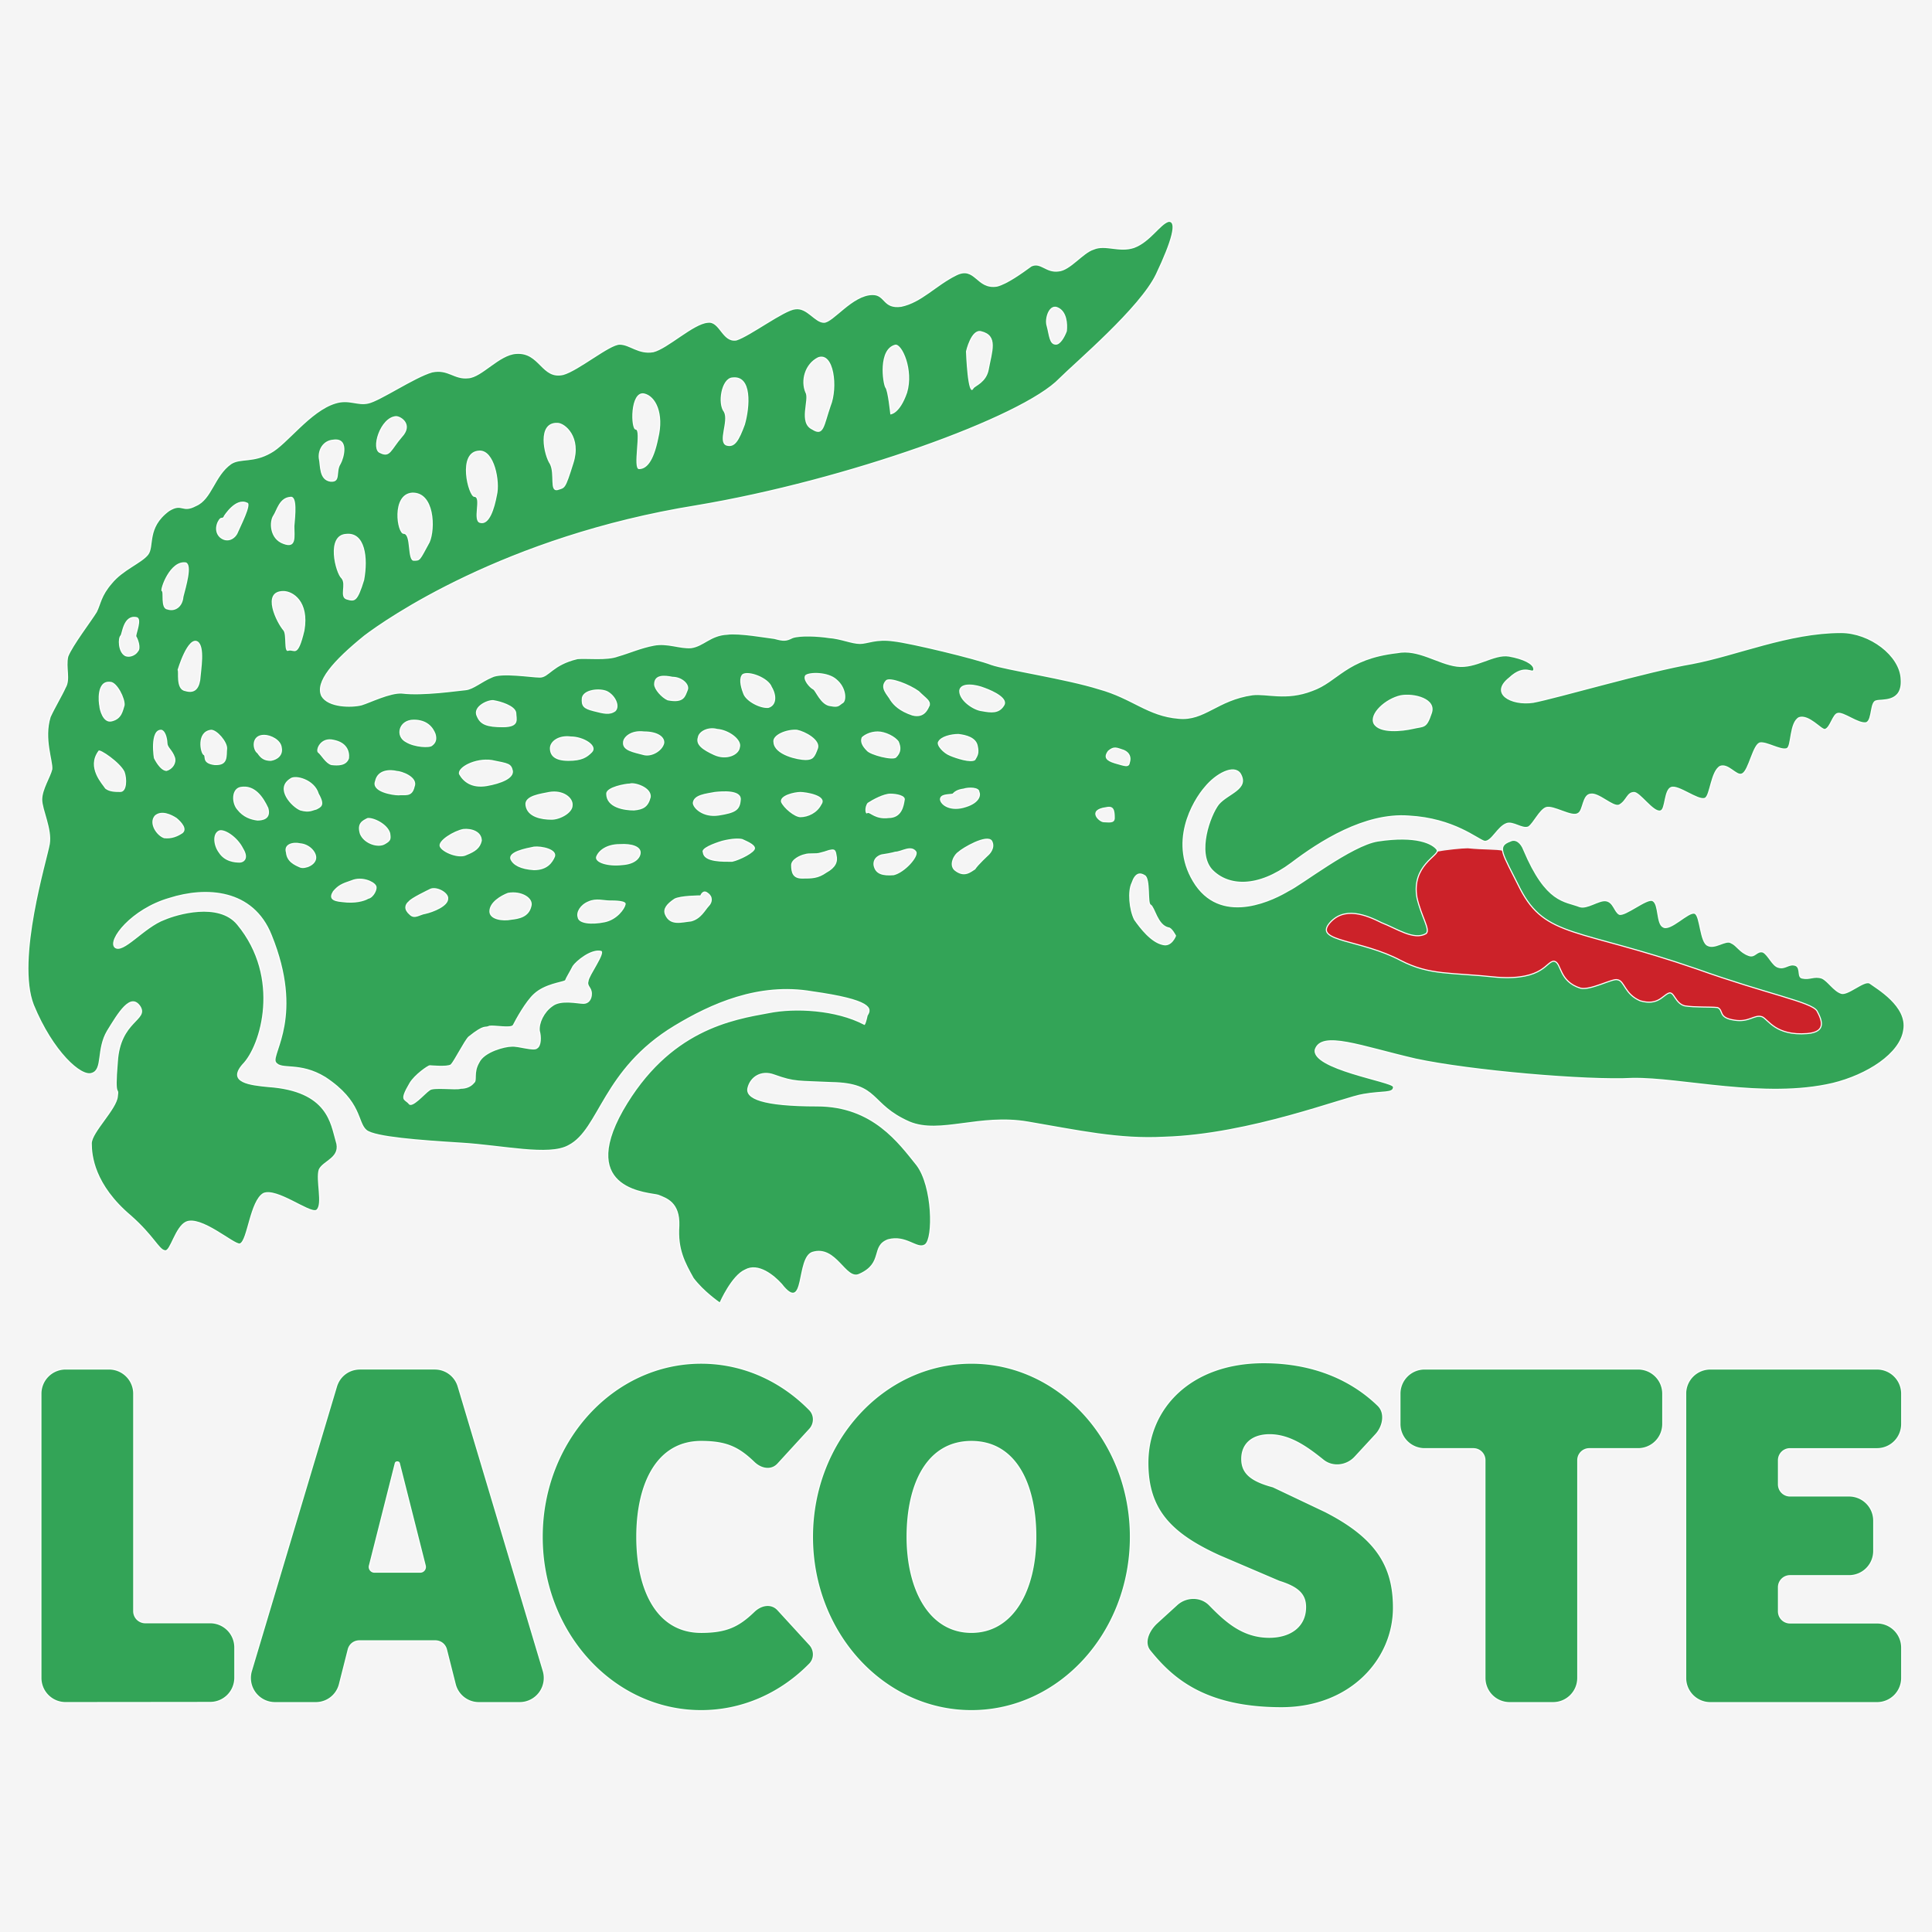 <svg width="192.756px" height="192.756px" viewBox="0 0 192.756 192.756" xmlns="http://www.w3.org/2000/svg"><path fill-rule="evenodd" clip-rule="evenodd" fill="#F5F5F5" d="M0 0h192.756v192.756H0V0z"/><path d="M146.441 84.635c-.588 0-2.18.168-3.102.335-.17.504-2.6 1.594-2.014 4.614.418 1.846 1.342 3.188.922 3.523-1.174.671-2.85-.503-4.361-1.09-1.508-.755-3.855-1.762-5.367.168-1.342 1.845 3.271 1.593 7.213 3.69 2.936 1.511 4.949 1.175 9.645 1.679 4.697.334 4.947-1.679 5.701-1.594.674.168.422 2.012 2.602 2.684 1.006.252 3.27-1.008 3.689-.84.672.084.672 1.428 2.264 2.098 1.762.504 2.266-.502 2.852-.754.504-.252.588 1.006 1.594 1.258 1.006.168 2.516.084 3.271.168.586.252 0 1.006 1.678 1.258 1.508.252 2.012-.588 2.766-.336.588.252 1.344 1.93 4.529 1.678 2.014-.168 1.512-1.426 1.006-2.348-.588-.924-4.947-1.678-11.992-4.195-11.908-4.11-15.096-3.103-17.611-7.969-1.006-2.013-1.592-3.104-1.76-3.774-.673-.169-1.931-.084-3.525-.253z" fill-rule="evenodd" clip-rule="evenodd" fill="#cc2229"/><path d="M186.529 98.141c-.506-.336-2.182 1.26-2.852 1.008-.756-.252-1.342-1.26-1.93-1.512-.754-.25-1.174.168-1.928 0-.588-.082-.168-1.006-.672-1.258-.672-.25-1.008.42-1.762.168-.588-.168-1.006-1.257-1.51-1.509-.586-.167-.754.586-1.424.335-.924-.335-1.176-1.007-1.762-1.258-.504-.336-1.594.67-2.348.251-.756-.335-.756-2.936-1.26-3.188-.586-.251-2.432 1.846-3.186 1.343-.672-.335-.42-2.266-1.008-2.601-.502-.336-2.766 1.594-3.354 1.342-.502-.252-.588-1.258-1.342-1.342-.672-.084-1.846.839-2.6.587-1.51-.587-3.355-.335-5.619-5.704-.252-.671-.754-1.091-1.258-.839-1.342.503-.838 1.006 1.006 4.698 2.516 4.866 5.703 3.859 17.611 7.969 7.045 2.518 11.404 3.271 11.992 4.195.506.922 1.008 2.18-1.006 2.348-3.186.252-3.941-1.426-4.529-1.678-.754-.252-1.258.588-2.766.336-1.678-.252-1.092-1.006-1.678-1.258-.756-.084-2.266 0-3.271-.168-1.006-.252-1.09-1.51-1.594-1.258-.586.252-1.09 1.258-2.852.754-1.592-.67-1.592-2.014-2.264-2.098-.42-.168-2.684 1.092-3.689.84-2.18-.672-1.928-2.516-2.602-2.684-.754-.084-1.004 1.928-5.701 1.594-4.695-.504-6.709-.168-9.645-1.679-3.941-2.097-8.555-1.845-7.213-3.69 1.512-1.93 3.859-.923 5.367-.168 1.512.587 3.188 1.761 4.361 1.09.42-.335-.504-1.677-.922-3.523-.586-3.271 2.266-4.278 2.014-4.781-.42-.588-2.014-1.426-5.871-.839-2.6.419-7.633 4.362-8.891 4.95-1.258.754-6.455 3.523-9.309-.588-2.85-4.194-.25-8.472.924-9.814 1.09-1.342 2.936-2.349 3.605-1.342.924 1.594-1.258 2.013-2.18 3.104-.84 1.091-2.18 4.782-.672 6.46 1.594 1.677 4.529 1.845 7.883-.671 2.768-2.097 7.297-5.034 11.74-4.697 4.529.25 6.879 2.348 7.549 2.517.672.083 1.258-1.426 2.18-1.762.672-.252 1.594.587 2.18.335.504-.335 1.092-1.678 1.762-1.93.756-.252 2.602 1.006 3.188.587.504-.252.42-1.845 1.258-1.929.838-.168 2.264 1.342 2.852 1.09.754-.419.754-1.259 1.508-1.259.588 0 1.93 2.014 2.602 1.846.502-.083.336-2.096 1.09-2.348.754-.252 2.684 1.342 3.355 1.09.502-.251.586-2.685 1.508-3.188.84-.335 1.678 1.007 2.182.755.672-.252 1.09-3.021 1.846-3.104.67-.084 2.012.754 2.598.587.504-.084.252-2.6 1.258-3.104 1.008-.335 2.266 1.259 2.602 1.176.502-.168.754-1.511 1.258-1.595.586-.168 2.096 1.09 2.852.923.586-.252.336-2.097 1.006-2.182.504-.168 2.6.252 2.432-2.097-.084-2.349-3.102-4.614-5.953-4.614-5.201 0-10.4 2.265-14.846 3.104-4.443.755-13.584 3.439-15.85 3.86-2.264.335-4.445-.923-2.432-2.518 1.594-1.51 2.432-.335 2.432-.838 0-.504-1.006-1.007-2.432-1.259-1.51-.251-3.27 1.259-5.199 1.007-1.928-.252-3.857-1.761-5.953-1.342-5.115.587-5.871 2.853-8.471 3.774-2.6 1.008-4.529.253-5.955.42-3.521.503-4.779 2.601-7.379 2.348-3.104-.252-4.613-2.013-7.967-2.937-3.188-1.006-9.309-1.929-10.736-2.432-1.508-.588-8.133-2.182-9.727-2.349-1.761-.252-2.6.251-3.354.251-.84 0-1.93-.503-3.104-.587-1.091-.168-2.852-.251-3.605 0-.668.338-.919.338-1.842.086-.754-.084-3.522-.587-4.696-.419-1.678.084-2.349 1.174-3.606 1.342-1.174.084-2.348-.504-3.689-.252s-2.432.755-3.606 1.09c-1.09.42-3.103.168-4.025.251-2.516.588-2.852 1.846-3.774 1.846-.839 0-3.857-.503-4.78 0-1.007.42-1.845 1.174-2.6 1.258-.922.083-4.277.588-6.374.336-1.174-.084-3.187.923-4.025 1.174-1.006.252-3.355.252-4.026-.922-.671-1.426 1.174-3.523 4.278-6.04 2.096-1.595 13.921-9.9 33.125-13.003 15.012-2.516 32.538-8.808 36.229-12.667 1.594-1.594 8.051-7.047 9.643-10.402 1.594-3.356 2.096-5.285 1.258-5.201-.838.252-1.844 2.013-3.438 2.6-1.51.503-2.852-.335-4.025.168-1.09.335-2.348 2.097-3.521 2.181-1.258.167-1.762-.923-2.686-.504-.922.671-2.43 1.763-3.438 2.013-2.096.336-2.18-2.096-4.109-1.09-2.013 1.006-3.438 2.685-5.45 3.104-1.846.252-1.595-1.174-2.852-1.174-2.014 0-3.941 2.769-4.864 2.769-.922 0-1.678-1.511-2.851-1.342-1.091.083-4.529 2.684-5.871 3.104-1.426.252-1.677-1.929-2.852-1.761-1.425.084-4.025 2.601-5.451 2.937-1.509.251-2.348-.755-3.354-.755-1.006 0-4.109 2.601-5.619 3.02-2.18.503-2.348-2.264-4.696-2.097-1.677.084-3.439 2.35-4.779 2.433-1.427.167-2.014-.923-3.607-.587-1.761.503-5.199 2.851-6.374 3.104-1.09.252-1.929-.419-3.271 0-2.516.755-4.863 4.111-6.458 4.95-1.76 1.006-3.018.503-3.941 1.09-1.677 1.174-1.929 3.523-3.523 4.195-1.424.755-1.341-.336-2.684.502-2.263 1.677-1.424 3.524-2.095 4.363-.671.838-2.517 1.509-3.607 2.852-1.091 1.258-1.091 2.014-1.51 2.853-.502.839-2.431 3.355-2.851 4.446-.25 1.087.252 2.261-.25 3.1-.335.755-1.09 2.014-1.509 2.936-.671 2.182.252 4.363.168 5.202-.168.754-1.007 2.013-1.007 3.02 0 1.007 1.007 2.936.755 4.445-.251 1.511-3.354 11.493-1.593 16.023 1.929 4.697 4.78 7.215 5.786 6.795 1.09-.336.419-2.35 1.509-4.193 1.09-1.764 2.348-3.943 3.355-2.434.838 1.426-2.013 1.426-2.265 5.537-.335 3.941.167 2.264 0 3.439-.084 1.258-2.6 3.607-2.6 4.697 0 1.174.252 4.111 3.941 7.215 2.265 2.012 2.768 3.355 3.354 3.439.503.168 1.007-2.35 2.097-2.854 1.51-.672 4.78 2.266 5.367 2.182.755-.252 1.006-4.279 2.348-5.033 1.343-.588 4.614 2.014 5.285 1.678.67-.504-.085-3.021.251-4.027.419-.922 2.264-1.174 1.677-2.852-.503-1.678-.755-4.949-6.708-5.369-1.762-.168-4.193-.418-2.6-2.264 1.845-1.846 3.857-8.641-.504-13.925-1.844-2.266-6.038-1.008-7.212-.504-2.096.755-4.193 3.524-5.031 2.769-.755-.755 1.677-3.859 5.45-4.95 3.69-1.175 8.387-.922 10.232 3.691 3.27 8.052 0 11.828.42 12.667.502.838 2.347-.084 4.947 1.51 3.69 2.432 3.187 4.529 4.109 5.285.838.67 5.283 1.006 9.393 1.258 4.193.252 8.805 1.342 10.734.252 3.103-1.594 3.354-7.551 10.566-11.914 3.606-2.18 8.386-4.361 13.753-3.438 5.955.838 6.039 1.678 5.535 2.432-.084.42-.25 1.006-.335.924-2.852-1.51-6.96-1.678-9.477-1.176-3.69.672-9.98 1.68-14.592 9.732-4.529 8.053 2.767 8.137 3.522 8.389.839.336 2.181.754 2.097 3.104-.168 2.35.587 3.691 1.426 5.201 1.006 1.342 2.6 2.432 2.6 2.432s1.173-2.684 2.516-3.271c1.342-.754 2.935.588 3.69 1.428 2.348 3.02 1.343-2.602 3.019-3.188 2.433-.756 3.354 2.852 4.697 2.18 2.432-1.09 1.09-2.768 2.852-3.439 1.844-.504 2.935 1.008 3.689.504.838-.588.755-5.787-.839-7.885-1.761-2.182-4.36-5.873-9.896-5.873-5.451 0-7.212-.754-6.961-1.846.252-1.09 1.342-1.846 2.684-1.342 2.098.754 2.348.586 5.702.754 4.864.086 3.774 2.182 7.8 3.943 3.02 1.258 6.961-.84 11.825 0 4.947.84 9.057 1.762 13.584 1.51 8.557-.252 18.033-4.025 19.877-4.277 1.93-.336 2.936-.084 2.936-.672 0-.504-8.303-1.762-7.801-3.775.672-1.928 4.613-.334 10.064.924 5.451 1.174 17.107 2.18 21.637 1.93 4.865-.084 13.166 2.098 19.959.504 3.439-.84 6.709-2.938 7.045-5.285.42-2.352-2.684-4.113-3.354-4.617zm-46.797-28.773c1.342-.252 3.691.335 3.104 1.845-.504 1.511-.754 1.258-1.846 1.511-1.09.25-3.354.502-3.941-.505-.504-1.006 1.174-2.516 2.683-2.851zm-34.13-38.673c.838.42.922 1.595.838 2.35-.252.671-.67 1.342-1.09 1.342-.672 0-.672-.923-.922-1.846-.254-.755.25-2.349 1.174-1.846zm-7.715 2.349c1.76.419 1.09 2.014.754 3.859-.252 1.258-1.342 1.594-1.51 1.845-.587 1.091-.754-3.69-.754-3.69s.503-2.266 1.51-2.014zm-8.555 1.343c.671-.084 1.846 2.517 1.174 4.782-.754 2.181-1.677 2.181-1.677 2.181s-.251-2.433-.504-2.685c-.251-.42-.754-3.859 1.007-4.278zm-7.716 1.258c1.595-.587 2.015 3.02 1.259 4.866-.671 1.929-.671 3.104-1.846 2.348-1.426-.671-.251-3.019-.671-3.69-.503-1.176-.083-2.853 1.258-3.524zm-8.554 2.014c2.013-.252 1.761 2.935 1.258 4.698-.587 1.593-1.006 2.348-1.844 2.097-.923-.336.251-2.434-.252-3.356-.671-.839-.252-3.356.838-3.439zm-8.805 1.593c1.174.251 2.013 2.013 1.426 4.446-.503 2.517-1.258 3.104-1.929 3.104s.251-3.943-.336-3.943c-.503 0-.586-3.859.839-3.607zm-8.638 2.936c.755 0 2.432 1.426 1.593 4.027-.838 2.684-.838 2.433-1.593 2.684-.839.168-.251-1.594-.755-2.6-.587-.84-1.342-4.195.755-4.111zm-7.799 2.769c1.51-.084 2.097 3.104 1.761 4.445-.251 1.342-.755 3.021-1.677 2.769-.839-.167.167-2.6-.587-2.6-.587-.001-1.761-4.53.503-4.614zM42.872 54.1c-1.006 1.846-.923 1.846-1.593 1.846-.671 0-.252-2.684-1.006-2.684-.671 0-1.258-3.943.838-4.111 2.264-.084 2.348 3.607 1.761 4.949zm-3.354-12.583c.503 0 1.761.839.587 2.097-1.09 1.258-1.174 2.097-2.18 1.594-1.007-.335-.001-3.607 1.593-3.691zM11.004 68.026c.67 0 1.51 1.677 1.426 2.349-.168.503-.251 1.342-1.258 1.594-.922.25-1.257-1.258-1.257-1.51-.084-.335-.336-2.601 1.089-2.433zm1.007 10.988c-.503 0-1.091 0-1.51-.334-.252-.42-1.929-2.097-.671-3.776.084-.251 2.181 1.175 2.6 2.098.252.67.252 2.012-.419 2.012zm1.76-14.009c-.252.419-.922.671-1.341.419-.671-.419-.671-1.761-.419-2.012.167-.084.251-2.098 1.592-1.847.671.084-.084 1.762 0 1.93.168.253.504 1.175.168 1.51zm55.853 8.557c.084-.587 1.006-1.09 1.929-.838 1.174.083 2.516 1.09 2.265 1.845-.084.755-1.342 1.342-2.6.755-1.091-.504-1.845-1.007-1.594-1.762zm1.677 5.452c.755-.083 2.768-.25 2.6.84-.083 1.006-.587 1.258-2.18 1.51-1.594.25-2.6-.755-2.6-1.258.084-.839 1.342-.923 2.18-1.092zm-4.193-11.491c.922 0 1.761.754 1.509 1.341-.251.588-.335 1.342-2.012 1.007-.587-.252-1.342-1.091-1.342-1.594.001-1.006 1.007-.922 1.845-.754zm-9.057 2.096c.167-.839 1.761-1.006 2.516-.671.839.42 1.342 1.511.839 2.014-.587.42-1.174.252-2.181 0-1.006-.252-1.257-.504-1.174-1.343zm-1.09 3.86c1.258 0 2.767.922 2.096 1.593-.503.503-1.006.839-2.348.839s-1.845-.503-1.845-1.258c0-.671.839-1.342 2.097-1.174zm-2.181 5.535c1.426-.25 2.432.588 2.349 1.343 0 .755-1.258 1.426-2.097 1.426-1.006 0-2.432-.252-2.6-1.426-.167-1.006 1.594-1.174 2.348-1.343zm-3.857 6.712c-.251-.755 1.509-1.091 2.348-1.259.755-.084 2.348.252 2.097 1.007-.251.587-.755 1.342-2.097 1.342-1.342-.083-2.097-.503-2.348-1.09zm2.096 4.697c-.251 1.091-1.257 1.258-2.012 1.342-.839.168-2.181 0-2.181-.838 0-.923 1.175-1.594 1.846-1.846 1.342-.25 2.599.503 2.347 1.342zM49.33 69.871c.502.084 2.096.503 2.18 1.258 0 .587.419 1.426-1.342 1.426-1.593 0-2.264-.252-2.6-1.091-.503-1.006 1.258-1.761 1.762-1.593zm-.252 5.956c1.677.336 1.929.336 2.096 1.09.084.755-1.173 1.258-2.6 1.51-1.51.252-2.348-.419-2.768-1.174-.25-.67 1.595-1.678 3.272-1.426zm-2.851 6.879c.838-.084 1.844.251 1.844 1.175-.167.754-.67 1.09-1.509 1.426-.755.419-2.432-.252-2.684-.839-.252-.587 1.426-1.594 2.349-1.762zm-1.511 6.962c0 .755-1.509 1.342-2.264 1.51-.587.084-1.09.587-1.593.084-.587-.503-.503-1.007-.084-1.342.251-.336 1.845-1.09 2.181-1.258.67-.252 1.845.419 1.76 1.006zM41.279 71.8c1.342 0 1.929.755 2.181 1.426.167.587 0 .922-.336 1.174-.251.252-1.761.168-2.6-.335-1.174-.586-.755-2.265.755-2.265zM34.57 53.262c1.845-.168 2.18 2.349 1.761 4.614-.671 2.18-.923 2.18-1.761 1.93-.755-.252 0-1.511-.504-2.098-.587-.503-1.593-4.363.504-4.446zm-1.343-9.396c1.678-.251 1.091 1.846.755 2.433-.503.755.084 1.845-1.006 1.761-1.174-.167-1.006-1.594-1.174-2.349-.084-.838.42-1.762 1.425-1.845zm-5.953 7.55c.335-.503.587-1.761 1.677-1.845.754-.168.503 1.929.419 2.936 0 1.006.252 2.265-1.09 1.762-1.426-.504-1.426-2.266-1.006-2.853zm-5.2.251c.251 0 .251-.168.251-.168s1.174-1.929 2.348-1.342c.503.084-.755 2.516-.922 2.937-.251.671-1.09 1.174-1.845.503-.754-.755-.083-1.93.168-1.93zm-3.522 4.446c.671.252 0 2.433-.252 3.439-.083 1.007-.838 1.51-1.593 1.258-.755-.083-.335-1.846-.588-1.846-.167-.166.839-3.102 2.433-2.851zm-2.433 16.695c.504.167.588 1.174.588 1.341 0 .42.503.671.755 1.426.167.588-.252 1.175-.838 1.342-.671 0-1.258-1.258-1.258-1.258 0 .168-.504-2.935.753-2.851zm2.098 10.317c-.504.336-1.09.587-1.845.503-.755-.251-1.593-1.509-.922-2.264.669-.587 1.677-.084 2.179.25.504.422 1.091 1.092.588 1.511zm.251-14.177c-1.006-.168-.587-2.097-.755-2.097 0 0 1.007-3.438 2.013-2.851.755.503.336 2.768.252 3.858-.168 1.006-.671 1.343-1.51 1.09zm1.844 6.376c-.334-.168-.755-2.35.755-2.517.587 0 1.594 1.174 1.594 1.845-.084.755.167 1.762-1.258 1.677-1.341-.166-.839-.921-1.091-1.005zm3.607 10.738c-.502 0-1.51-.083-2.096-1.007-.503-.671-.671-1.845 0-2.181.503-.252 1.844.587 2.432 1.761.67 1.091 0 1.427-.336 1.427zm1.761-4.195c-.671-.083-1.425-.336-2.013-1.09-.586-.671-.586-2.097.336-2.265 1.425-.252 2.263 1.007 2.768 2.097.335 1.174-.671 1.258-1.091 1.258zm1.341-5.956c-.671 0-1.005-.252-1.341-.755-.503-.336-.671-1.845.67-1.845.671 0 1.678.503 1.761 1.258.169.839-.502 1.258-1.09 1.342zm1.259-16.946c.922 0 2.601 1.007 2.096 3.943-.671 2.852-1.006 1.846-1.593 2.013-.503.252-.167-1.593-.503-2.013-.671-.755-2.264-3.943 0-3.943zm1.677 27.6c-.587-.252-1.341-.587-1.426-1.51-.251-.839.671-1.09 1.426-.922.923.083 1.594.838 1.594 1.426 0 .754-1.091 1.174-1.594 1.006zm1.594-5.788c-.42.083-.671.335-1.594.083-.838-.335-2.6-2.18-1.006-3.188.503-.419 2.432.084 2.852 1.51.67 1.175.25 1.343-.252 1.595zm.167-5.705c-.252-.252.251-1.593 1.593-1.258 1.259.252 1.594 1.09 1.51 1.845-.251.755-1.09.755-1.762.671-.586-.167-1.006-1.006-1.341-1.258zm5.032 14.596c-.419.252-1.342.504-2.6.336-1.091-.084-1.342-.42-.923-1.09.504-.588.839-.755 1.846-1.091 1.006-.419 2.181.083 2.433.503.25.336-.253 1.258-.756 1.342zm1.677-5.453c-.671.42-2.096 0-2.516-1.006-.335-1.09.252-1.343.755-1.595.587-.084 2.012.588 2.265 1.511.084.587.084.756-.504 1.09zm1.342-4.864c-.587 0-2.768-.337-2.348-1.427.251-1.174 1.51-1.174 2.181-1.007.419 0 2.18.587 1.761 1.594-.252 1.091-1.007.756-1.594.84zm19.288 19.797c0 .586-.335 1.006-.838 1.006-.587 0-2.264-.42-3.103.252-.839.586-1.342 1.678-1.258 2.434.168.586.168 1.51-.251 1.76-.335.336-1.929-.25-2.6-.168-.587 0-2.684.504-3.187 1.596-.587 1.006-.167 1.76-.503 2.014-.335.418-.839.586-1.342.586-.503.168-2.768-.168-3.103.168-.503.336-1.761 1.846-2.097 1.342-.419-.502-1.006-.252.084-2.096.503-.84 1.845-1.762 2.013-1.762.084 0 1.761.166 2.097-.084.335-.336 1.342-2.35 1.762-2.77 1.677-1.342 1.593-.838 2.096-1.092.504-.082 2.181.254 2.348-.082.252-.504 1.258-2.35 2.097-3.104 1.09-1.008 2.852-1.176 3.103-1.344.083-.25.503-.922.755-1.426.335-.503 1.845-1.761 2.851-1.509.503.167-1.258 2.517-1.258 3.019-.169.505.334.589.334 1.26zm1.258-7.13c-1.258.252-2.6.168-2.684-.503-.168-.504.252-1.259 1.09-1.594.755-.336 1.509-.084 2.096-.084.503 0 1.762 0 1.594.419-.083.419-.838 1.51-2.096 1.762zm1.762-5.705c-1.426.168-2.767-.251-2.6-.838.251-.671 1.09-1.259 2.348-1.259 1.258-.083 2.097.252 2.097.839 0 .504-.504 1.175-1.845 1.258zm2.851-6.794c-.251 1.006-.755 1.258-1.677 1.341-.923 0-2.768-.251-2.768-1.677 0-.671 1.929-1.007 2.348-1.007.42-.168 2.181.336 2.097 1.343zm1.342-5.37c-.167.755-1.258 1.426-2.097 1.175-.922-.252-2.096-.42-2.012-1.258 0-.504.754-1.258 2.096-1.091 1.426 0 2.097.587 2.013 1.174zm4.444 16.274c-.335.336-.755 1.258-1.761 1.51-.922.084-2.097.503-2.6-.671-.251-.587.168-1.09.922-1.594.587-.335 2.6-.335 2.6-.335s.251-.671.754-.252c.504.336.504.923.085 1.342zm2.348-4.445c-.839 0-2.852.083-2.936-.923-.251-.419 1.091-.922 1.929-1.174 1.006-.252 1.677-.252 2.013-.168.335.168 1.258.503 1.258.923.001.419-1.508 1.174-2.264 1.342zm1.091-16.777c-.335-.84-.419-1.595-.084-1.93.587-.42 2.6.335 2.935 1.258.504.839.504 1.846-.335 2.098-.839.083-2.265-.671-2.516-1.426zm3.018 4.865c-.168-.755 1.342-1.342 2.349-1.258.838.167 2.349 1.006 2.096 1.845-.334.922-.502 1.174-1.258 1.174-.755 0-3.103-.503-3.187-1.761zm.755 5.955c-.168-.67 1.343-1.007 1.929-1.007.503 0 2.769.337 2.098 1.259-.42.839-1.343 1.258-2.098 1.258-.586 0-1.677-.922-1.929-1.51zm4.529 7.047c-.839.587-1.426.587-2.432.587-.922 0-1.091-.587-1.091-1.342 0-.587.923-1.006 1.343-1.09.503-.168 1.09 0 1.594-.168.335-.084.335-.084.838-.251.42-.084.671-.168.755.503.168.671-.085 1.258-1.007 1.761zm1.677-16.944c-.42.251-.42.503-1.258.335-1.006-.084-1.51-1.594-1.761-1.679-.336-.167-1.091-1.006-.756-1.425.42-.336 2.266-.336 3.104.419 1.007.839 1.007 2.097.671 2.35zm1.845 3.438c.252-.251.839-.587 1.594-.587.754 0 1.761.504 2.097 1.007.252.587.252 1.09-.252 1.593-.336.336-2.6-.251-2.936-.671-.503-.503-.67-.922-.503-1.342zm.587 7.55c-.25.252-.335-.587 0-1.006.504-.336 1.594-.923 2.265-.923.587 0 1.593.168 1.427.671-.085.503-.253 1.761-1.594 1.761-1.343.168-1.846-.587-2.098-.503zm2.6 6.208c-1.09.084-1.845-.084-2.012-1.007-.084-.838.755-1.09.922-1.09.084 0 1.006-.168 1.258-.252.588 0 1.593-.755 2.097 0 .25.504-1.174 2.097-2.265 2.349zm3.606-16.945c-.168.336-.503 1.342-1.762 1.007-1.257-.42-1.845-1.007-2.18-1.51-.251-.503-1.175-1.258-.419-2.013.419-.335 2.348.419 3.27 1.09.756.754 1.175.922 1.091 1.426zm.839 3.607c.252-.503 1.258-.755 2.014-.755.754.084 1.76.335 1.926 1.174.17.755 0 1.007-.25 1.426-.418.336-1.929-.168-2.516-.419-.671-.252-1.426-1.091-1.174-1.426zm.168 5.788c0-.587.839-.503 1.258-.587.168-.168.419-.419 1.09-.503.503-.168 1.594-.168 1.594.334.168.337 0 1.092-1.342 1.511-1.51.503-2.516-.168-2.6-.755zm4.864 5.537s-1.092 1.006-1.342 1.426c-.418.251-1.09.922-2.096.084-.587-.587 0-1.594.42-1.846.335-.335 2.85-1.845 3.354-1.09.418.754-.336 1.426-.336 1.426zm1.507-14.849c-.502.755-1.258.671-2.178.503-.84-.084-2.348-1.09-2.265-2.097.168-.838 1.677-.587 2.515-.251.925.335 2.516 1.09 1.928 1.845zm9.981 11.578c-.502 0-1.76-1.259.252-1.511.756-.168.84.335.84 1.09 0 .588-.672.421-1.092.421zm1.092-5.873c-.84-.252-1.176-.588-.672-1.259.588-.503.838-.335 1.592-.084.588.252.756.755.588 1.259-.084.588-.588.336-1.508.084zM116 94.283c-1.176-.252-2.264-1.678-2.852-2.517-.504-1.006-.67-2.852-.252-3.69.336-1.007.84-1.091 1.342-.755.586.335.252 2.853.586 2.936.42.252.672 2.015 1.762 2.266.336 0 .756.839.756.839s-.42 1.172-1.342.921z" fill="none" stroke="#fff" stroke-width=".216" stroke-miterlimit="2.613"/><path d="M186.529 98.141c-.506-.336-2.182 1.26-2.852 1.008-.756-.252-1.342-1.26-1.93-1.512-.754-.25-1.174.168-1.928 0-.588-.082-.168-1.006-.672-1.258-.672-.25-1.008.42-1.762.168-.588-.168-1.006-1.257-1.51-1.509-.586-.167-.754.586-1.424.335-.924-.335-1.176-1.007-1.762-1.258-.504-.336-1.594.67-2.348.251-.756-.335-.756-2.936-1.26-3.188-.586-.251-2.432 1.846-3.186 1.343-.672-.335-.42-2.266-1.008-2.601-.502-.336-2.766 1.594-3.354 1.342-.502-.252-.588-1.258-1.342-1.342-.672-.084-1.846.839-2.6.587-1.51-.587-3.355-.335-5.619-5.704-.252-.671-.754-1.091-1.258-.839-1.342.503-.838 1.006 1.006 4.698 2.516 4.866 5.703 3.859 17.611 7.969 7.045 2.518 11.404 3.271 11.992 4.195.506.922 1.008 2.18-1.006 2.348-3.186.252-3.941-1.426-4.529-1.678-.754-.252-1.258.588-2.766.336-1.678-.252-1.092-1.006-1.678-1.258-.756-.084-2.266 0-3.271-.168-1.006-.252-1.09-1.51-1.594-1.258-.586.252-1.09 1.258-2.852.754-1.592-.67-1.592-2.014-2.264-2.098-.42-.168-2.684 1.092-3.689.84-2.18-.672-1.928-2.516-2.602-2.684-.754-.084-1.004 1.928-5.701 1.594-4.695-.504-6.709-.168-9.645-1.679-3.941-2.097-8.555-1.845-7.213-3.69 1.512-1.93 3.859-.923 5.367-.168 1.512.587 3.188 1.761 4.361 1.09.42-.335-.504-1.677-.922-3.523-.586-3.271 2.266-4.278 2.014-4.781-.42-.588-2.014-1.426-5.871-.839-2.6.419-7.633 4.362-8.891 4.95-1.258.754-6.455 3.523-9.309-.588-2.85-4.194-.25-8.472.924-9.814 1.09-1.342 2.936-2.349 3.605-1.342.924 1.594-1.258 2.013-2.18 3.104-.84 1.091-2.18 4.782-.672 6.46 1.594 1.677 4.529 1.845 7.883-.671 2.768-2.097 7.297-5.034 11.74-4.697 4.529.25 6.879 2.348 7.549 2.517.672.083 1.258-1.426 2.18-1.762.672-.252 1.594.587 2.18.335.504-.335 1.092-1.678 1.762-1.93.756-.252 2.602 1.006 3.188.587.504-.252.42-1.845 1.258-1.929.838-.168 2.264 1.342 2.852 1.09.754-.419.754-1.259 1.508-1.259.588 0 1.93 2.014 2.602 1.846.502-.083.336-2.096 1.09-2.348.754-.252 2.684 1.342 3.355 1.09.502-.251.586-2.685 1.508-3.188.84-.335 1.678 1.007 2.182.755.672-.252 1.09-3.021 1.846-3.104.67-.084 2.012.754 2.598.587.504-.084.252-2.6 1.258-3.104 1.008-.335 2.266 1.259 2.602 1.176.502-.168.754-1.511 1.258-1.595.586-.168 2.096 1.09 2.852.923.586-.252.336-2.097 1.006-2.182.504-.168 2.6.252 2.432-2.097-.084-2.349-3.102-4.614-5.953-4.614-5.201 0-10.4 2.265-14.846 3.104-4.443.755-13.584 3.439-15.85 3.86-2.264.335-4.445-.923-2.432-2.518 1.594-1.51 2.432-.335 2.432-.838 0-.504-1.006-1.007-2.432-1.259-1.51-.251-3.27 1.259-5.199 1.007-1.928-.252-3.857-1.761-5.953-1.342-5.115.587-5.871 2.853-8.471 3.774-2.6 1.008-4.529.253-5.955.42-3.521.503-4.779 2.601-7.379 2.348-3.104-.252-4.613-2.013-7.967-2.937-3.188-1.006-9.309-1.929-10.736-2.432-1.508-.588-8.133-2.182-9.727-2.349-1.761-.252-2.6.251-3.354.251-.84 0-1.93-.503-3.104-.587-1.091-.168-2.852-.251-3.605 0-.668.338-.919.338-1.842.086-.754-.084-3.522-.587-4.696-.419-1.678.084-2.349 1.174-3.606 1.342-1.174.084-2.348-.504-3.689-.252s-2.432.755-3.606 1.09c-1.09.42-3.103.168-4.025.251-2.516.588-2.852 1.846-3.774 1.846-.839 0-3.857-.503-4.78 0-1.007.42-1.845 1.174-2.6 1.258-.922.083-4.277.588-6.374.336-1.174-.084-3.187.923-4.025 1.174-1.006.252-3.355.252-4.026-.922-.671-1.426 1.174-3.523 4.278-6.04 2.096-1.595 13.921-9.9 33.125-13.003 15.012-2.516 32.538-8.808 36.229-12.667 1.594-1.594 8.051-7.047 9.643-10.402 1.594-3.356 2.096-5.285 1.258-5.201-.838.252-1.844 2.013-3.438 2.6-1.51.503-2.852-.335-4.025.168-1.09.335-2.348 2.097-3.521 2.181-1.258.167-1.762-.923-2.686-.504-.922.671-2.43 1.763-3.438 2.013-2.096.336-2.18-2.096-4.109-1.09-2.013 1.006-3.438 2.685-5.45 3.104-1.846.252-1.595-1.174-2.852-1.174-2.014 0-3.941 2.769-4.864 2.769-.922 0-1.678-1.511-2.851-1.342-1.091.083-4.529 2.684-5.871 3.104-1.426.252-1.677-1.929-2.852-1.761-1.425.084-4.025 2.601-5.451 2.937-1.509.251-2.348-.755-3.354-.755-1.006 0-4.109 2.601-5.619 3.02-2.18.503-2.348-2.264-4.696-2.097-1.677.084-3.439 2.35-4.779 2.433-1.427.167-2.014-.923-3.607-.587-1.761.503-5.199 2.851-6.374 3.104-1.09.252-1.929-.419-3.271 0-2.516.755-4.863 4.111-6.458 4.95-1.76 1.006-3.018.503-3.941 1.09-1.677 1.174-1.929 3.523-3.523 4.195-1.424.755-1.341-.336-2.684.502-2.263 1.677-1.424 3.524-2.095 4.363-.671.838-2.517 1.509-3.607 2.852-1.091 1.258-1.091 2.014-1.51 2.853-.502.839-2.431 3.355-2.851 4.446-.25 1.087.252 2.261-.25 3.1-.335.755-1.09 2.014-1.509 2.936-.671 2.182.252 4.363.168 5.202-.168.754-1.007 2.013-1.007 3.02 0 1.007 1.007 2.936.755 4.445-.251 1.511-3.354 11.493-1.593 16.023 1.929 4.697 4.78 7.215 5.786 6.795 1.09-.336.419-2.35 1.509-4.193 1.09-1.764 2.348-3.943 3.355-2.434.838 1.426-2.013 1.426-2.265 5.537-.335 3.941.167 2.264 0 3.439-.084 1.258-2.6 3.607-2.6 4.697 0 1.174.252 4.111 3.941 7.215 2.265 2.012 2.768 3.355 3.354 3.439.503.168 1.007-2.35 2.097-2.854 1.51-.672 4.78 2.266 5.367 2.182.755-.252 1.006-4.279 2.348-5.033 1.343-.588 4.614 2.014 5.285 1.678.67-.504-.085-3.021.251-4.027.419-.922 2.264-1.174 1.677-2.852-.503-1.678-.755-4.949-6.708-5.369-1.762-.168-4.193-.418-2.6-2.264 1.845-1.846 3.857-8.641-.504-13.925-1.844-2.266-6.038-1.008-7.212-.504-2.096.755-4.193 3.524-5.031 2.769-.755-.755 1.677-3.859 5.45-4.95 3.69-1.175 8.387-.922 10.232 3.691 3.27 8.052 0 11.828.42 12.667.502.838 2.347-.084 4.947 1.51 3.69 2.432 3.187 4.529 4.109 5.285.838.67 5.283 1.006 9.393 1.258 4.193.252 8.805 1.342 10.734.252 3.103-1.594 3.354-7.551 10.566-11.914 3.606-2.18 8.386-4.361 13.753-3.438 5.955.838 6.039 1.678 5.535 2.432-.084.42-.25 1.006-.335.924-2.852-1.51-6.96-1.678-9.477-1.176-3.69.672-9.98 1.68-14.592 9.732-4.529 8.053 2.767 8.137 3.522 8.389.839.336 2.181.754 2.097 3.104-.168 2.35.587 3.691 1.426 5.201 1.006 1.342 2.6 2.432 2.6 2.432s1.173-2.684 2.516-3.271c1.342-.754 2.935.588 3.69 1.428 2.348 3.02 1.343-2.602 3.019-3.188 2.433-.756 3.354 2.852 4.697 2.18 2.432-1.09 1.09-2.768 2.852-3.439 1.844-.504 2.935 1.008 3.689.504.838-.588.755-5.787-.839-7.885-1.761-2.182-4.36-5.873-9.896-5.873-5.451 0-7.212-.754-6.961-1.846.252-1.09 1.342-1.846 2.684-1.342 2.098.754 2.348.586 5.702.754 4.864.086 3.774 2.182 7.8 3.943 3.02 1.258 6.961-.84 11.825 0 4.947.84 9.057 1.762 13.584 1.51 8.557-.252 18.033-4.025 19.877-4.277 1.93-.336 2.936-.084 2.936-.672 0-.504-8.303-1.762-7.801-3.775.672-1.928 4.613-.334 10.064.924 5.451 1.174 17.107 2.18 21.637 1.93 4.865-.084 13.166 2.098 19.959.504 3.439-.84 6.709-2.938 7.045-5.285.42-2.352-2.684-4.113-3.354-4.617zm-46.797-28.773c1.342-.252 3.691.335 3.104 1.845-.504 1.511-.754 1.258-1.846 1.511-1.09.25-3.354.502-3.941-.505-.504-1.006 1.174-2.516 2.683-2.851zm-34.13-38.673c.838.42.922 1.595.838 2.35-.252.671-.67 1.342-1.09 1.342-.672 0-.672-.923-.922-1.846-.254-.755.25-2.349 1.174-1.846zm-7.715 2.349c1.76.419 1.09 2.014.754 3.859-.252 1.258-1.342 1.594-1.51 1.845-.587 1.091-.754-3.69-.754-3.69s.503-2.266 1.51-2.014zm-8.555 1.343c.671-.084 1.846 2.517 1.174 4.782-.754 2.181-1.677 2.181-1.677 2.181s-.251-2.433-.504-2.685c-.251-.42-.754-3.859 1.007-4.278zm-7.716 1.258c1.595-.587 2.015 3.02 1.259 4.866-.671 1.929-.671 3.104-1.846 2.348-1.426-.671-.251-3.019-.671-3.69-.503-1.176-.083-2.853 1.258-3.524zm-8.554 2.014c2.013-.252 1.761 2.935 1.258 4.698-.587 1.593-1.006 2.348-1.844 2.097-.923-.336.251-2.434-.252-3.356-.671-.839-.252-3.356.838-3.439zm-8.805 1.593c1.174.251 2.013 2.013 1.426 4.446-.503 2.517-1.258 3.104-1.929 3.104s.251-3.943-.336-3.943c-.503 0-.586-3.859.839-3.607zm-8.638 2.936c.755 0 2.432 1.426 1.593 4.027-.838 2.684-.838 2.433-1.593 2.684-.839.168-.251-1.594-.755-2.6-.587-.84-1.342-4.195.755-4.111zm-7.799 2.769c1.51-.084 2.097 3.104 1.761 4.445-.251 1.342-.755 3.021-1.677 2.769-.839-.167.167-2.6-.587-2.6-.587-.001-1.761-4.53.503-4.614zM42.872 54.1c-1.006 1.846-.923 1.846-1.593 1.846-.671 0-.252-2.684-1.006-2.684-.671 0-1.258-3.943.838-4.111 2.264-.084 2.348 3.607 1.761 4.949zm-3.354-12.583c.503 0 1.761.839.587 2.097-1.09 1.258-1.174 2.097-2.18 1.594-1.007-.335-.001-3.607 1.593-3.691zM11.004 68.026c.67 0 1.51 1.677 1.426 2.349-.168.503-.251 1.342-1.258 1.594-.922.25-1.257-1.258-1.257-1.51-.084-.335-.336-2.601 1.089-2.433zm1.007 10.988c-.503 0-1.091 0-1.51-.334-.252-.42-1.929-2.097-.671-3.776.084-.251 2.181 1.175 2.6 2.098.252.67.252 2.012-.419 2.012zm1.76-14.009c-.252.419-.922.671-1.341.419-.671-.419-.671-1.761-.419-2.012.167-.084.251-2.098 1.592-1.847.671.084-.084 1.762 0 1.93.168.253.504 1.175.168 1.51zm55.853 8.557c.084-.587 1.006-1.09 1.929-.838 1.174.083 2.516 1.09 2.265 1.845-.084.755-1.342 1.342-2.6.755-1.091-.504-1.845-1.007-1.594-1.762zm1.677 5.452c.755-.083 2.768-.25 2.6.84-.083 1.006-.587 1.258-2.18 1.51-1.594.25-2.6-.755-2.6-1.258.084-.839 1.342-.923 2.18-1.092zm-4.193-11.491c.922 0 1.761.754 1.509 1.341-.251.588-.335 1.342-2.012 1.007-.587-.252-1.342-1.091-1.342-1.594.001-1.006 1.007-.922 1.845-.754zm-9.057 2.096c.167-.839 1.761-1.006 2.516-.671.839.42 1.342 1.511.839 2.014-.587.42-1.174.252-2.181 0-1.006-.252-1.257-.504-1.174-1.343zm-1.09 3.86c1.258 0 2.767.922 2.096 1.593-.503.503-1.006.839-2.348.839s-1.845-.503-1.845-1.258c0-.671.839-1.342 2.097-1.174zm-2.181 5.535c1.426-.25 2.432.588 2.349 1.343 0 .755-1.258 1.426-2.097 1.426-1.006 0-2.432-.252-2.6-1.426-.167-1.006 1.594-1.174 2.348-1.343zm-3.857 6.712c-.251-.755 1.509-1.091 2.348-1.259.755-.084 2.348.252 2.097 1.007-.251.587-.755 1.342-2.097 1.342-1.342-.083-2.097-.503-2.348-1.09zm2.096 4.697c-.251 1.091-1.257 1.258-2.012 1.342-.839.168-2.181 0-2.181-.838 0-.923 1.175-1.594 1.846-1.846 1.342-.25 2.599.503 2.347 1.342zM49.33 69.871c.502.084 2.096.503 2.18 1.258 0 .587.419 1.426-1.342 1.426-1.593 0-2.264-.252-2.6-1.091-.503-1.006 1.258-1.761 1.762-1.593zm-.252 5.956c1.677.336 1.929.336 2.096 1.09.084.755-1.173 1.258-2.6 1.51-1.51.252-2.348-.419-2.768-1.174-.25-.67 1.595-1.678 3.272-1.426zm-2.851 6.879c.838-.084 1.844.251 1.844 1.175-.167.754-.67 1.09-1.509 1.426-.755.419-2.432-.252-2.684-.839-.252-.587 1.426-1.594 2.349-1.762zm-1.511 6.962c0 .755-1.509 1.342-2.264 1.51-.587.084-1.09.587-1.593.084-.587-.503-.503-1.007-.084-1.342.251-.336 1.845-1.09 2.181-1.258.67-.252 1.845.419 1.76 1.006zM41.279 71.8c1.342 0 1.929.755 2.181 1.426.167.587 0 .922-.336 1.174-.251.252-1.761.168-2.6-.335-1.174-.586-.755-2.265.755-2.265zM34.57 53.262c1.845-.168 2.18 2.349 1.761 4.614-.671 2.18-.923 2.18-1.761 1.93-.755-.252 0-1.511-.504-2.098-.587-.503-1.593-4.363.504-4.446zm-1.343-9.396c1.678-.251 1.091 1.846.755 2.433-.503.755.084 1.845-1.006 1.761-1.174-.167-1.006-1.594-1.174-2.349-.084-.838.42-1.762 1.425-1.845zm-5.953 7.55c.335-.503.587-1.761 1.677-1.845.754-.168.503 1.929.419 2.936 0 1.006.252 2.265-1.09 1.762-1.426-.504-1.426-2.266-1.006-2.853zm-5.2.251c.251 0 .251-.168.251-.168s1.174-1.929 2.348-1.342c.503.084-.755 2.516-.922 2.937-.251.671-1.09 1.174-1.845.503-.754-.755-.083-1.93.168-1.93zm-3.522 4.446c.671.252 0 2.433-.252 3.439-.083 1.007-.838 1.51-1.593 1.258-.755-.083-.335-1.846-.588-1.846-.167-.166.839-3.102 2.433-2.851zm-2.433 16.695c.504.167.588 1.174.588 1.341 0 .42.503.671.755 1.426.167.588-.252 1.175-.838 1.342-.671 0-1.258-1.258-1.258-1.258 0 .168-.504-2.935.753-2.851zm2.098 10.317c-.504.336-1.09.587-1.845.503-.755-.251-1.593-1.509-.922-2.264.669-.587 1.677-.084 2.179.25.504.422 1.091 1.092.588 1.511zm.251-14.177c-1.006-.168-.587-2.097-.755-2.097 0 0 1.007-3.438 2.013-2.851.755.503.336 2.768.252 3.858-.168 1.006-.671 1.343-1.51 1.09zm1.844 6.376c-.334-.168-.755-2.35.755-2.517.587 0 1.594 1.174 1.594 1.845-.084.755.167 1.762-1.258 1.677-1.341-.166-.839-.921-1.091-1.005zm3.607 10.738c-.502 0-1.51-.083-2.096-1.007-.503-.671-.671-1.845 0-2.181.503-.252 1.844.587 2.432 1.761.67 1.091 0 1.427-.336 1.427zm1.761-4.195c-.671-.083-1.425-.336-2.013-1.09-.586-.671-.586-2.097.336-2.265 1.425-.252 2.263 1.007 2.768 2.097.335 1.174-.671 1.258-1.091 1.258zm1.341-5.956c-.671 0-1.005-.252-1.341-.755-.503-.336-.671-1.845.67-1.845.671 0 1.678.503 1.761 1.258.169.839-.502 1.258-1.09 1.342zm1.259-16.946c.922 0 2.601 1.007 2.096 3.943-.671 2.852-1.006 1.846-1.593 2.013-.503.252-.167-1.593-.503-2.013-.671-.755-2.264-3.943 0-3.943zm1.677 27.6c-.587-.252-1.341-.587-1.426-1.51-.251-.839.671-1.09 1.426-.922.923.083 1.594.838 1.594 1.426 0 .754-1.091 1.174-1.594 1.006zm1.594-5.788c-.42.083-.671.335-1.594.083-.838-.335-2.6-2.18-1.006-3.188.503-.419 2.432.084 2.852 1.51.67 1.175.25 1.343-.252 1.595zm.167-5.705c-.252-.252.251-1.593 1.593-1.258 1.259.252 1.594 1.09 1.51 1.845-.251.755-1.09.755-1.762.671-.586-.167-1.006-1.006-1.341-1.258zm5.032 14.596c-.419.252-1.342.504-2.6.336-1.091-.084-1.342-.42-.923-1.09.504-.588.839-.755 1.846-1.091 1.006-.419 2.181.083 2.433.503.25.336-.253 1.258-.756 1.342zm1.677-5.453c-.671.42-2.096 0-2.516-1.006-.335-1.09.252-1.343.755-1.595.587-.084 2.012.588 2.265 1.511.084.587.084.756-.504 1.09zm1.342-4.864c-.587 0-2.768-.337-2.348-1.427.251-1.174 1.51-1.174 2.181-1.007.419 0 2.18.587 1.761 1.594-.252 1.091-1.007.756-1.594.84zm19.288 19.797c0 .586-.335 1.006-.838 1.006-.587 0-2.264-.42-3.103.252-.839.586-1.342 1.678-1.258 2.434.168.586.168 1.51-.251 1.76-.335.336-1.929-.25-2.6-.168-.587 0-2.684.504-3.187 1.596-.587 1.006-.167 1.76-.503 2.014-.335.418-.839.586-1.342.586-.503.168-2.768-.168-3.103.168-.503.336-1.761 1.846-2.097 1.342-.419-.502-1.006-.252.084-2.096.503-.84 1.845-1.762 2.013-1.762.084 0 1.761.166 2.097-.084.335-.336 1.342-2.35 1.762-2.77 1.677-1.342 1.593-.838 2.096-1.092.504-.082 2.181.254 2.348-.082.252-.504 1.258-2.35 2.097-3.104 1.09-1.008 2.852-1.176 3.103-1.344.083-.25.503-.922.755-1.426.335-.503 1.845-1.761 2.851-1.509.503.167-1.258 2.517-1.258 3.019-.169.505.334.589.334 1.26zm1.258-7.13c-1.258.252-2.6.168-2.684-.503-.168-.504.252-1.259 1.09-1.594.755-.336 1.509-.084 2.096-.084.503 0 1.762 0 1.594.419-.083.419-.838 1.51-2.096 1.762zm1.762-5.705c-1.426.168-2.767-.251-2.6-.838.251-.671 1.09-1.259 2.348-1.259 1.258-.083 2.097.252 2.097.839 0 .504-.504 1.175-1.845 1.258zm2.851-6.794c-.251 1.006-.755 1.258-1.677 1.341-.923 0-2.768-.251-2.768-1.677 0-.671 1.929-1.007 2.348-1.007.42-.168 2.181.336 2.097 1.343zm1.342-5.37c-.167.755-1.258 1.426-2.097 1.175-.922-.252-2.096-.42-2.012-1.258 0-.504.754-1.258 2.096-1.091 1.426 0 2.097.587 2.013 1.174zm4.444 16.274c-.335.336-.755 1.258-1.761 1.51-.922.084-2.097.503-2.6-.671-.251-.587.168-1.09.922-1.594.587-.335 2.6-.335 2.6-.335s.251-.671.754-.252c.504.336.504.923.085 1.342zm2.348-4.445c-.839 0-2.852.083-2.936-.923-.251-.419 1.091-.922 1.929-1.174 1.006-.252 1.677-.252 2.013-.168.335.168 1.258.503 1.258.923.001.419-1.508 1.174-2.264 1.342zm1.091-16.777c-.335-.84-.419-1.595-.084-1.93.587-.42 2.6.335 2.935 1.258.504.839.504 1.846-.335 2.098-.839.083-2.265-.671-2.516-1.426zm3.018 4.865c-.168-.755 1.342-1.342 2.349-1.258.838.167 2.349 1.006 2.096 1.845-.334.922-.502 1.174-1.258 1.174-.755 0-3.103-.503-3.187-1.761zm.755 5.955c-.168-.67 1.343-1.007 1.929-1.007.503 0 2.769.337 2.098 1.259-.42.839-1.343 1.258-2.098 1.258-.586 0-1.677-.922-1.929-1.51zm4.529 7.047c-.839.587-1.426.587-2.432.587-.922 0-1.091-.587-1.091-1.342 0-.587.923-1.006 1.343-1.09.503-.168 1.09 0 1.594-.168.335-.084.335-.084.838-.251.42-.084.671-.168.755.503.168.671-.085 1.258-1.007 1.761zm1.677-16.944c-.42.251-.42.503-1.258.335-1.006-.084-1.51-1.594-1.761-1.679-.336-.167-1.091-1.006-.756-1.425.42-.336 2.266-.336 3.104.419 1.007.839 1.007 2.097.671 2.35zm1.845 3.438c.252-.251.839-.587 1.594-.587.754 0 1.761.504 2.097 1.007.252.587.252 1.09-.252 1.593-.336.336-2.6-.251-2.936-.671-.503-.503-.67-.922-.503-1.342zm.587 7.55c-.25.252-.335-.587 0-1.006.504-.336 1.594-.923 2.265-.923.587 0 1.593.168 1.427.671-.085.503-.253 1.761-1.594 1.761-1.343.168-1.846-.587-2.098-.503zm2.6 6.208c-1.09.084-1.845-.084-2.012-1.007-.084-.838.755-1.09.922-1.09.084 0 1.006-.168 1.258-.252.588 0 1.593-.755 2.097 0 .25.504-1.174 2.097-2.265 2.349zm3.606-16.945c-.168.336-.503 1.342-1.762 1.007-1.257-.42-1.845-1.007-2.18-1.51-.251-.503-1.175-1.258-.419-2.013.419-.335 2.348.419 3.27 1.09.756.754 1.175.922 1.091 1.426zm.839 3.607c.252-.503 1.258-.755 2.014-.755.754.084 1.76.335 1.926 1.174.17.755 0 1.007-.25 1.426-.418.336-1.929-.168-2.516-.419-.671-.252-1.426-1.091-1.174-1.426zm.168 5.788c0-.587.839-.503 1.258-.587.168-.168.419-.419 1.09-.503.503-.168 1.594-.168 1.594.334.168.337 0 1.092-1.342 1.511-1.51.503-2.516-.168-2.6-.755zm4.864 5.537s-1.092 1.006-1.342 1.426c-.418.251-1.09.922-2.096.084-.587-.587 0-1.594.42-1.846.335-.335 2.85-1.845 3.354-1.09.418.754-.336 1.426-.336 1.426zm1.507-14.849c-.502.755-1.258.671-2.178.503-.84-.084-2.348-1.09-2.265-2.097.168-.838 1.677-.587 2.515-.251.925.335 2.516 1.09 1.928 1.845zm9.981 11.578c-.502 0-1.76-1.259.252-1.511.756-.168.84.335.84 1.09 0 .588-.672.421-1.092.421zm1.092-5.873c-.84-.252-1.176-.588-.672-1.259.588-.503.838-.335 1.592-.084.588.252.756.755.588 1.259-.084.588-.588.336-1.508.084zM116 94.283c-1.176-.252-2.264-1.678-2.852-2.517-.504-1.006-.67-2.852-.252-3.69.336-1.007.84-1.091 1.342-.755.586.335.252 2.853.586 2.936.42.252.672 2.015 1.762 2.266.336 0 .756.839.756.839s-.42 1.172-1.342.921z" fill-rule="evenodd" clip-rule="evenodd" fill="#33a457"/><path d="M27.442 169.82h4.041a2.379 2.379 0 0 0 2.336-1.82l.87-3.436c.137-.545.607-.91 1.168-.91h7.571c.561 0 1.031.365 1.168.91l.869 3.436a2.38 2.38 0 0 0 2.336 1.82h4.041a2.41 2.41 0 0 0 2.308-3.102l-8.484-28.361a2.375 2.375 0 0 0-2.308-1.719h-7.431c-1.084 0-1.998.68-2.308 1.719l-8.484 28.361a2.409 2.409 0 0 0 2.307 3.102zm14.49-12.91h-4.58a.574.574 0 0 1-.55-.707l2.586-10.229c.06-.234.447-.234.506 0l2.587 10.229a.574.574 0 0 1-.549.707zm54.989 13.709c8.731 0 15.807-7.736 15.807-17.281 0-9.543-7.076-17.279-15.807-17.279-8.73 0-15.808 7.736-15.808 17.279.001 9.545 7.078 17.281 15.808 17.281zm0-7.705c-4.216 0-6.472-4.287-6.472-9.576s2.01-9.576 6.472-9.576c4.461 0 6.473 4.287 6.473 9.576s-2.257 9.576-6.473 9.576zm33.388-2.576c0 1.984-1.559 3.066-3.678 3.066-2.674 0-4.404-1.598-6.006-3.238-.848-.867-2.268-.838-3.164-.021l-1.986 1.809c-.775.707-1.359 1.893-.699 2.707 2.145 2.654 5.346 5.668 13.066 5.668 6.852 0 11.133-4.777 11.133-9.926 0-4.201-1.775-6.98-6.793-9.545l-5.195-2.467c-2.209-.588-3.15-1.387-3.15-2.83 0-1.533 1.074-2.471 2.834-2.471 2.07 0 3.816 1.285 5.389 2.547.922.74 2.279.566 3.082-.303l2.076-2.248c.721-.781.988-2.08.225-2.822-2.502-2.43-6.242-4.254-11.359-4.254-7.24 0-11.508 4.49-11.508 9.947 0 4.6 2.236 6.99 7.094 9.205l5.969 2.553c1.89.586 2.67 1.314 2.67 2.623zm-76.163-6.998c0 9.543 7.078 17.279 15.808 17.279 4.167 0 7.957-1.762 10.78-4.643.497-.506.485-1.326.006-1.85l-3.175-3.467c-.635-.691-1.611-.492-2.288.158-1.545 1.488-2.768 2.098-5.324 2.098-4.462 0-6.472-4.287-6.472-9.576v-.002c0-5.289 2.01-9.576 6.472-9.576 2.556 0 3.779.609 5.324 2.098.677.65 1.653.85 2.288.158l3.175-3.467c.479-.521.491-1.344-.006-1.85-2.823-2.881-6.614-4.643-10.78-4.643-8.73 0-15.808 7.736-15.808 17.279v.004zm130.333-4.033h-5.889a1.204 1.204 0 0 1-1.205-1.205v-2.414c0-.666.539-1.205 1.205-1.205h8.678a2.409 2.409 0 0 0 2.41-2.41v-3.023a2.409 2.409 0 0 0-2.41-2.41h-16.627a2.408 2.408 0 0 0-2.408 2.41v28.361a2.41 2.41 0 0 0 2.408 2.41h16.627a2.41 2.41 0 0 0 2.41-2.41v-3.025a2.41 2.41 0 0 0-2.41-2.41h-8.678a1.204 1.204 0 0 1-1.205-1.205v-2.414c0-.664.539-1.205 1.205-1.205H184.479a2.409 2.409 0 0 0 2.41-2.41v-3.023a2.41 2.41 0 0 0-2.41-2.412zm-33.862 20.513h4.334c1.33 0 2.41-1.08 2.41-2.41v-21.723c0-.666.537-1.205 1.203-1.205h4.867a2.41 2.41 0 0 0 2.41-2.41v-3.023a2.41 2.41 0 0 0-2.41-2.41h-21.295a2.409 2.409 0 0 0-2.41 2.41v3.023a2.409 2.409 0 0 0 2.41 2.41h4.865c.666 0 1.205.539 1.205 1.205v21.723a2.413 2.413 0 0 0 2.411 2.41zm-129.651-7.865h-6.473a1.205 1.205 0 0 1-1.205-1.205v-21.701a2.41 2.41 0 0 0-2.409-2.41H6.545a2.41 2.41 0 0 0-2.409 2.41v28.359c0 1.332 1.08 2.41 2.412 2.408l12.515-.012 1.906-.004a2.408 2.408 0 0 0 2.406-2.408v-3.027a2.409 2.409 0 0 0-2.409-2.41z" fill="none" stroke="#fff" stroke-width=".216" stroke-miterlimit="2.613"/><path d="M96.921 170.619c8.731 0 15.807-7.736 15.807-17.281 0-9.543-7.076-17.279-15.807-17.279-8.73 0-15.808 7.736-15.808 17.279.001 9.545 7.078 17.281 15.808 17.281zm0-7.705c-4.216 0-6.472-4.287-6.472-9.576s2.01-9.576 6.472-9.576c4.461 0 6.473 4.287 6.473 9.576s-2.257 9.576-6.473 9.576zm-69.479 6.906h4.041a2.379 2.379 0 0 0 2.336-1.82l.87-3.436c.137-.545.607-.91 1.168-.91h7.571c.561 0 1.031.365 1.168.91l.869 3.436a2.38 2.38 0 0 0 2.336 1.82h4.041a2.41 2.41 0 0 0 2.308-3.102l-8.484-28.361a2.375 2.375 0 0 0-2.308-1.719h-7.431c-1.084 0-1.998.68-2.308 1.719l-8.484 28.361a2.409 2.409 0 0 0 2.307 3.102zm14.49-12.91h-4.58a.574.574 0 0 1-.55-.707l2.586-10.229c.06-.234.447-.234.506 0l2.587 10.229a.574.574 0 0 1-.549.707zm12.214-3.57c0 9.543 7.078 17.279 15.808 17.279 4.167 0 7.957-1.762 10.78-4.643.497-.506.485-1.326.006-1.85l-3.175-3.467c-.635-.691-1.611-.492-2.288.158-1.545 1.488-2.768 2.098-5.324 2.098-4.462 0-6.472-4.287-6.472-9.576v-.002c0-5.289 2.01-9.576 6.472-9.576 2.556 0 3.779.609 5.324 2.098.677.65 1.653.85 2.288.158l3.175-3.467c.479-.521.491-1.344-.006-1.85-2.823-2.881-6.614-4.643-10.78-4.643-8.73 0-15.808 7.736-15.808 17.279v.004zm76.163 6.998c0 1.984-1.559 3.066-3.678 3.066-2.674 0-4.404-1.598-6.006-3.238-.848-.867-2.268-.838-3.164-.021l-1.986 1.809c-.775.707-1.359 1.893-.699 2.707 2.145 2.654 5.346 5.668 13.066 5.668 6.852 0 11.133-4.777 11.133-9.926 0-4.201-1.775-6.98-6.793-9.545l-5.195-2.467c-2.209-.588-3.15-1.387-3.15-2.83 0-1.533 1.074-2.471 2.834-2.471 2.07 0 3.816 1.285 5.389 2.547.922.74 2.279.566 3.082-.303l2.076-2.248c.721-.781.988-2.08.225-2.822-2.502-2.43-6.242-4.254-11.359-4.254-7.24 0-11.508 4.49-11.508 9.947 0 4.6 2.236 6.99 7.094 9.205l5.969 2.553c1.89.586 2.67 1.314 2.67 2.623zm54.17-11.031h-5.889a1.204 1.204 0 0 1-1.205-1.205v-2.414c0-.666.539-1.205 1.205-1.205h8.678a2.409 2.409 0 0 0 2.41-2.41v-3.023a2.409 2.409 0 0 0-2.41-2.41h-16.627a2.408 2.408 0 0 0-2.408 2.41v28.361a2.41 2.41 0 0 0 2.408 2.41h16.627a2.41 2.41 0 0 0 2.41-2.41v-3.025a2.41 2.41 0 0 0-2.41-2.41h-8.678a1.204 1.204 0 0 1-1.205-1.205v-2.414c0-.664.539-1.205 1.205-1.205H184.479a2.409 2.409 0 0 0 2.41-2.41v-3.023a2.41 2.41 0 0 0-2.41-2.412zm-33.862 20.513h4.334c1.33 0 2.41-1.08 2.41-2.41v-21.723c0-.666.537-1.205 1.203-1.205h4.867a2.41 2.41 0 0 0 2.41-2.41v-3.023a2.41 2.41 0 0 0-2.41-2.41h-21.295a2.409 2.409 0 0 0-2.41 2.41v3.023a2.409 2.409 0 0 0 2.41 2.41h4.865c.666 0 1.205.539 1.205 1.205v21.723a2.413 2.413 0 0 0 2.411 2.41zm-129.651-7.865h-6.473a1.205 1.205 0 0 1-1.205-1.205v-21.701a2.41 2.41 0 0 0-2.409-2.41H6.545a2.41 2.41 0 0 0-2.409 2.41v28.359c0 1.332 1.08 2.41 2.412 2.408l12.515-.012 1.906-.004a2.408 2.408 0 0 0 2.406-2.408v-3.027a2.409 2.409 0 0 0-2.409-2.41z" fill-rule="evenodd" clip-rule="evenodd" fill="#33a457"/></svg>